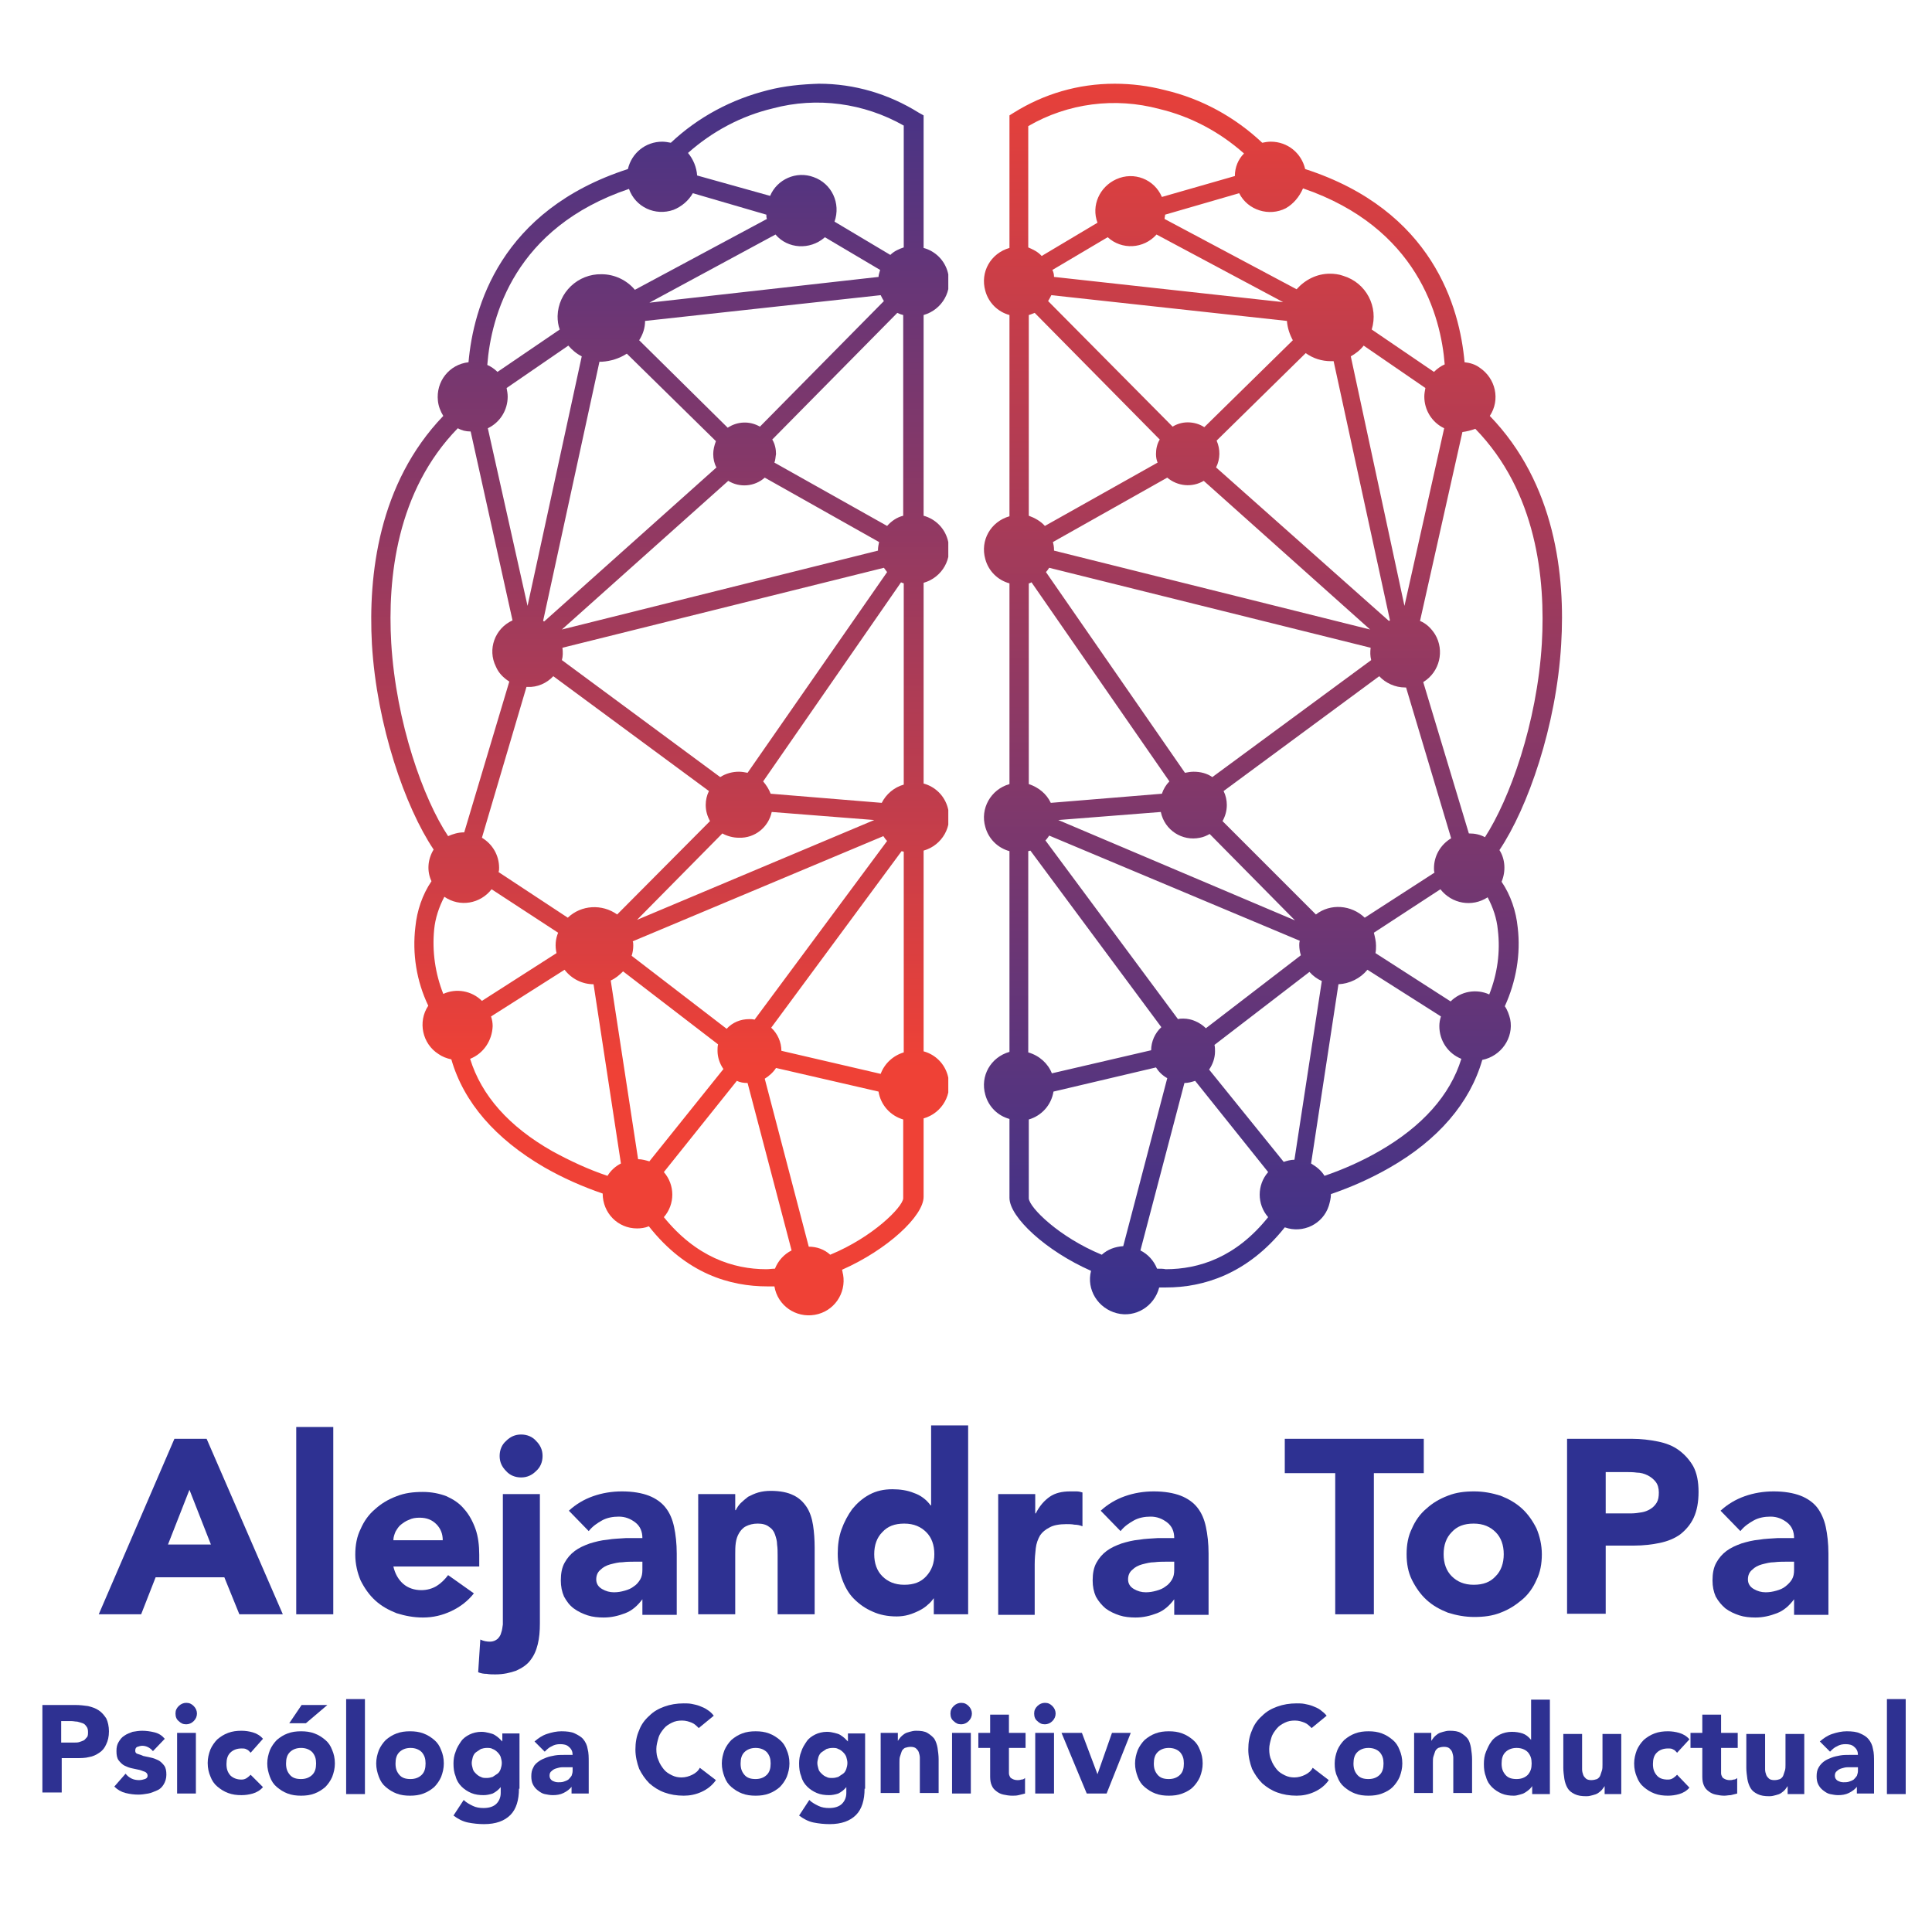 <?xml version="1.0" encoding="utf-8"?>
<!-- Generator: Adobe Illustrator 23.1.1, SVG Export Plug-In . SVG Version: 6.00 Build 0)  -->
<svg version="1.1" id="Layer_1" xmlns="http://www.w3.org/2000/svg" xmlns:xlink="http://www.w3.org/1999/xlink" x="0px" y="0px"
	 viewBox="0 0 360 360" style="enable-background:new 0 0 360 360;" xml:space="preserve">
<style type="text/css">
	.st0{enable-background:new    ;}
	.st1{fill:#2E3192;}
	.st2{clip-path:url(#SVGID_2_);}
	.st3{fill:url(#SVGID_3_);}
	.st4{clip-path:url(#SVGID_5_);}
	.st5{fill:url(#SVGID_6_);}
</style>
<title>alejandra-logo-horizontal</title>
<g class="st0">
	<path class="st1" d="M32.5,268.1h6l14.2,32.7h-8.1l-2.8-6.9H29l-2.7,6.9h-7.9L32.5,268.1z M35.3,277.6l-4,10.2h8L35.3,277.6z"/>
	<path class="st1" d="M55.2,265.9h6.9v34.9h-6.9V265.9z"/>
	<path class="st1" d="M88.3,296.9c-1.1,1.4-2.5,2.5-4.2,3.3c-1.7,0.8-3.4,1.2-5.3,1.2c-1.7,0-3.3-0.3-4.9-0.8
		c-1.5-0.6-2.8-1.3-4-2.4c-1.1-1-2-2.3-2.7-3.7c-0.6-1.4-1-3.1-1-4.8c0-1.8,0.3-3.4,1-4.8c0.6-1.4,1.5-2.7,2.7-3.7
		c1.1-1,2.4-1.8,4-2.4c1.5-0.6,3.1-0.8,4.9-0.8c1.6,0,3.1,0.3,4.4,0.8c1.3,0.6,2.4,1.3,3.3,2.4c0.9,1,1.6,2.3,2.1,3.7
		c0.5,1.4,0.7,3.1,0.7,4.8v2.2H73.3c0.3,1.3,0.9,2.4,1.8,3.2s2.1,1.2,3.4,1.2c1.1,0,2.1-0.3,2.9-0.8c0.8-0.5,1.5-1.2,2.1-2
		L88.3,296.9z M82.5,287c0-1.2-0.4-2.2-1.2-3c-0.8-0.8-1.8-1.2-3.1-1.2c-0.8,0-1.4,0.1-2,0.4c-0.6,0.2-1.1,0.6-1.5,0.9
		s-0.7,0.8-1,1.3c-0.2,0.5-0.4,1-0.4,1.6H82.5z"/>
	<path class="st1" d="M100.6,302.5c0,1.4-0.1,2.7-0.4,3.9s-0.7,2.1-1.4,3c-0.6,0.8-1.5,1.4-2.6,1.9c-1.1,0.4-2.4,0.7-3.9,0.7
		c-0.5,0-1.1,0-1.6-0.1c-0.6,0-1.1-0.1-1.6-0.3l0.4-6.1c0.6,0.3,1.2,0.4,1.8,0.4c0.6,0,1-0.2,1.4-0.5c0.3-0.3,0.6-0.7,0.7-1.2
		c0.2-0.5,0.2-1,0.3-1.5c0-0.5,0-1,0-1.4v-22.9h6.9V302.5z M93.1,271.3c0-1.1,0.4-2.1,1.2-2.8c0.8-0.8,1.7-1.2,2.8-1.2
		c1.1,0,2.1,0.4,2.8,1.2c0.8,0.8,1.2,1.7,1.2,2.8c0,1.1-0.4,2.1-1.2,2.8c-0.8,0.8-1.7,1.2-2.8,1.2c-1.1,0-2.1-0.4-2.8-1.2
		C93.5,273.3,93.1,272.4,93.1,271.3z"/>
	<path class="st1" d="M119.7,298L119.7,298c-0.9,1.2-1.9,2.1-3.2,2.6c-1.3,0.5-2.6,0.8-4,0.8c-1,0-2.1-0.1-3-0.4s-1.8-0.7-2.6-1.3
		s-1.3-1.3-1.8-2.2c-0.4-0.9-0.6-1.9-0.6-3c0-1.3,0.2-2.4,0.7-3.3c0.5-0.9,1.1-1.6,1.9-2.2c0.8-0.6,1.7-1,2.8-1.4
		c1-0.3,2.1-0.6,3.3-0.7c1.1-0.2,2.2-0.2,3.4-0.3c1.1,0,2.2,0,3.1,0c0-1.2-0.4-2.2-1.3-2.9c-0.9-0.7-1.9-1.1-3.1-1.1
		c-1.1,0-2.2,0.2-3.1,0.7c-0.9,0.5-1.8,1.1-2.5,2l-3.7-3.8c1.3-1.2,2.8-2.1,4.5-2.7c1.7-0.6,3.5-0.9,5.4-0.9c2,0,3.7,0.3,5,0.8
		c1.3,0.5,2.4,1.3,3.1,2.2c0.8,1,1.3,2.2,1.6,3.6c0.3,1.4,0.5,3.1,0.5,5v11.4h-6.4V298z M118,291c-0.5,0-1.2,0-2,0.1
		c-0.8,0-1.5,0.2-2.3,0.4c-0.7,0.2-1.3,0.5-1.8,1c-0.5,0.4-0.8,1-0.8,1.8c0,0.8,0.4,1.4,1.1,1.8c0.7,0.4,1.4,0.6,2.2,0.6
		c0.7,0,1.3-0.1,2-0.3s1.2-0.4,1.7-0.8c0.5-0.3,0.9-0.8,1.2-1.3c0.3-0.5,0.4-1.1,0.4-1.8V291H118z"/>
	<path class="st1" d="M130.4,278.4h6.6v3h0.1c0.2-0.4,0.5-0.9,0.9-1.3c0.4-0.4,0.9-0.8,1.4-1.2c0.6-0.3,1.2-0.6,1.9-0.8
		c0.7-0.2,1.5-0.3,2.3-0.3c1.8,0,3.2,0.3,4.2,0.8c1.1,0.5,1.9,1.3,2.5,2.2s1,2.1,1.2,3.4c0.2,1.3,0.3,2.7,0.3,4.2v12.4h-6.9v-11
		c0-0.6,0-1.3-0.1-2c0-0.7-0.2-1.3-0.4-1.9c-0.2-0.6-0.6-1.1-1.1-1.4c-0.5-0.4-1.2-0.6-2.1-0.6c-0.9,0-1.6,0.2-2.2,0.5
		c-0.6,0.3-1,0.8-1.3,1.3c-0.3,0.5-0.5,1.1-0.6,1.8c-0.1,0.7-0.1,1.4-0.1,2.1v11.2h-6.9V278.4z"/>
	<path class="st1" d="M180.4,300.8h-6.4v-3H174c-0.3,0.4-0.6,0.8-1.1,1.2c-0.4,0.4-1,0.8-1.6,1.1c-0.6,0.3-1.3,0.6-2,0.8
		c-0.7,0.2-1.5,0.3-2.2,0.3c-1.7,0-3.2-0.3-4.5-0.9c-1.4-0.6-2.5-1.4-3.5-2.4c-1-1-1.7-2.3-2.2-3.7c-0.5-1.4-0.8-3-0.8-4.7
		c0-1.6,0.2-3.1,0.7-4.5c0.5-1.4,1.2-2.7,2-3.8c0.9-1.1,1.9-2,3.2-2.7c1.3-0.7,2.7-1,4.3-1c1.4,0,2.8,0.2,4,0.7
		c1.2,0.4,2.3,1.2,3.1,2.3h0.1v-14.9h6.9V300.8z M174.1,289.6c0-1.7-0.5-3.1-1.5-4.1c-1-1-2.3-1.6-4.1-1.6c-1.8,0-3.1,0.5-4.1,1.6
		c-1,1-1.5,2.4-1.5,4.1c0,1.7,0.5,3.1,1.5,4.1c1,1,2.3,1.6,4.1,1.6c1.8,0,3.1-0.5,4.1-1.6C173.6,292.6,174.1,291.3,174.1,289.6z"/>
	<path class="st1" d="M186,278.4h6.9v3.6h0.1c0.7-1.4,1.6-2.4,2.6-3.1c1-0.7,2.3-1,3.8-1c0.4,0,0.8,0,1.2,0c0.4,0,0.8,0.1,1.1,0.2
		v6.3c-0.5-0.2-1-0.3-1.5-0.3c-0.5-0.1-1-0.1-1.5-0.1c-1.3,0-2.4,0.2-3.1,0.6c-0.8,0.4-1.4,0.9-1.8,1.5c-0.4,0.7-0.7,1.5-0.8,2.4
		c-0.1,0.9-0.2,1.9-0.2,3v9.4H186V278.4z"/>
	<path class="st1" d="M218.8,298L218.8,298c-0.9,1.2-1.9,2.1-3.2,2.6c-1.3,0.5-2.6,0.8-4,0.8c-1,0-2.1-0.1-3-0.4s-1.8-0.7-2.6-1.3
		c-0.7-0.6-1.3-1.3-1.8-2.2c-0.4-0.9-0.6-1.9-0.6-3c0-1.3,0.2-2.4,0.7-3.3c0.5-0.9,1.1-1.6,1.9-2.2s1.7-1,2.8-1.4
		c1-0.3,2.1-0.6,3.3-0.7c1.1-0.2,2.2-0.2,3.4-0.3c1.1,0,2.2,0,3.1,0c0-1.2-0.4-2.2-1.3-2.9c-0.9-0.7-1.9-1.1-3.1-1.1
		c-1.1,0-2.2,0.2-3.1,0.7s-1.8,1.1-2.5,2l-3.7-3.8c1.3-1.2,2.8-2.1,4.5-2.7c1.7-0.6,3.5-0.9,5.4-0.9c2,0,3.7,0.3,5,0.8
		c1.3,0.5,2.4,1.3,3.1,2.2c0.8,1,1.3,2.2,1.6,3.6c0.3,1.4,0.5,3.1,0.5,5v11.4h-6.4V298z M217.1,291c-0.5,0-1.2,0-2,0.1
		c-0.8,0-1.5,0.2-2.3,0.4c-0.7,0.2-1.3,0.5-1.8,1c-0.5,0.4-0.8,1-0.8,1.8c0,0.8,0.4,1.4,1.1,1.8c0.7,0.4,1.4,0.6,2.2,0.6
		c0.7,0,1.3-0.1,2-0.3s1.2-0.4,1.7-0.8c0.5-0.3,0.9-0.8,1.2-1.3c0.3-0.5,0.4-1.1,0.4-1.8V291H217.1z"/>
</g>
<g class="st0">
	<path class="st1" d="M248.7,274.5h-9.3v-6.4h25.9v6.4h-9.3v26.3h-7.2V274.5z"/>
</g>
<g class="st0">
	<path class="st1" d="M262.1,289.6c0-1.8,0.3-3.4,1-4.8c0.6-1.4,1.5-2.7,2.7-3.7c1.1-1,2.4-1.8,4-2.4c1.5-0.6,3.1-0.8,4.9-0.8
		c1.7,0,3.3,0.3,4.9,0.8c1.5,0.6,2.8,1.3,4,2.4c1.1,1,2,2.3,2.7,3.7c0.6,1.4,1,3.1,1,4.8c0,1.8-0.3,3.4-1,4.8
		c-0.6,1.4-1.5,2.7-2.7,3.7s-2.4,1.8-4,2.4c-1.5,0.6-3.1,0.8-4.9,0.8c-1.7,0-3.3-0.3-4.9-0.8c-1.5-0.6-2.8-1.3-4-2.4
		c-1.1-1-2-2.3-2.7-3.7C262.4,293,262.1,291.4,262.1,289.6z M269,289.6c0,1.7,0.5,3.1,1.5,4.1c1,1,2.3,1.6,4.1,1.6
		c1.8,0,3.1-0.5,4.1-1.6c1-1,1.5-2.4,1.5-4.1c0-1.7-0.5-3.1-1.5-4.1c-1-1-2.3-1.6-4.1-1.6c-1.8,0-3.1,0.5-4.1,1.6
		C269.5,286.5,269,287.9,269,289.6z"/>
	<path class="st1" d="M292,268.1h12.1c1.7,0,3.3,0.2,4.8,0.5c1.5,0.3,2.8,0.8,3.9,1.6c1.1,0.8,2,1.8,2.7,3c0.7,1.3,1,2.9,1,4.8
		c0,1.9-0.3,3.5-0.9,4.8c-0.6,1.3-1.5,2.3-2.5,3.1c-1.1,0.8-2.4,1.3-3.8,1.6s-3.1,0.5-4.8,0.5h-5.3v12.7H292V268.1z M299.2,282h4.8
		c0.6,0,1.3-0.1,1.9-0.2c0.6-0.1,1.1-0.3,1.6-0.6c0.5-0.3,0.9-0.7,1.2-1.2c0.3-0.5,0.4-1.1,0.4-1.9c0-0.8-0.2-1.5-0.6-2
		c-0.4-0.5-0.9-0.9-1.5-1.2c-0.6-0.3-1.3-0.5-2-0.5c-0.7-0.1-1.4-0.1-2.1-0.1h-3.7V282z"/>
	<path class="st1" d="M334.3,298L334.3,298c-0.9,1.2-1.9,2.1-3.2,2.6c-1.3,0.5-2.6,0.8-4,0.8c-1,0-2.1-0.1-3-0.4s-1.8-0.7-2.6-1.3
		c-0.7-0.6-1.3-1.3-1.8-2.2c-0.4-0.9-0.6-1.9-0.6-3c0-1.3,0.2-2.4,0.7-3.3c0.5-0.9,1.1-1.6,1.9-2.2c0.8-0.6,1.7-1,2.8-1.4
		c1-0.3,2.1-0.6,3.3-0.7c1.1-0.2,2.2-0.2,3.4-0.3c1.1,0,2.2,0,3.1,0c0-1.2-0.4-2.2-1.3-2.9c-0.9-0.7-1.9-1.1-3.1-1.1
		c-1.1,0-2.2,0.2-3.1,0.7c-0.9,0.5-1.8,1.1-2.5,2l-3.7-3.8c1.3-1.2,2.8-2.1,4.5-2.7c1.7-0.6,3.5-0.9,5.4-0.9c2,0,3.7,0.3,5,0.8
		c1.3,0.5,2.4,1.3,3.1,2.2s1.3,2.2,1.6,3.6s0.5,3.1,0.5,5v11.4h-6.4V298z M332.6,291c-0.5,0-1.2,0-2,0.1c-0.8,0-1.5,0.2-2.3,0.4
		c-0.7,0.2-1.3,0.5-1.8,1c-0.5,0.4-0.8,1-0.8,1.8c0,0.8,0.4,1.4,1.1,1.8c0.7,0.4,1.4,0.6,2.2,0.6c0.7,0,1.3-0.1,2-0.3
		s1.2-0.4,1.7-0.8s0.9-0.8,1.2-1.3c0.3-0.5,0.4-1.1,0.4-1.8V291H332.6z"/>
</g>
<g class="st0">
	<path class="st1" d="M7.9,317.7H14c0.9,0,1.7,0.1,2.4,0.2c0.8,0.2,1.4,0.4,2,0.8c0.6,0.4,1,0.9,1.4,1.5c0.3,0.6,0.5,1.5,0.5,2.4
		c0,1-0.2,1.8-0.5,2.4c-0.3,0.7-0.7,1.2-1.3,1.6s-1.2,0.7-1.9,0.8c-0.7,0.2-1.6,0.2-2.4,0.2h-2.7v6.4H7.9V317.7z M11.5,324.7h2.4
		c0.3,0,0.6,0,0.9-0.1c0.3-0.1,0.6-0.2,0.8-0.3c0.2-0.1,0.4-0.4,0.6-0.6s0.2-0.6,0.2-1c0-0.4-0.1-0.8-0.3-1
		c-0.2-0.3-0.4-0.5-0.7-0.6c-0.3-0.1-0.6-0.2-1-0.3c-0.4,0-0.7-0.1-1.1-0.1h-1.9V324.7z"/>
	<path class="st1" d="M28.5,326.3c-0.5-0.6-1.2-1-2-1c-0.3,0-0.6,0.1-0.9,0.2c-0.3,0.1-0.4,0.4-0.4,0.7c0,0.3,0.1,0.5,0.4,0.6
		c0.3,0.1,0.7,0.2,1.1,0.4c0.4,0.1,0.9,0.2,1.4,0.3c0.5,0.1,1,0.3,1.4,0.5s0.8,0.6,1.1,1c0.3,0.4,0.4,1,0.4,1.7
		c0,0.7-0.2,1.3-0.5,1.8c-0.3,0.5-0.7,0.9-1.2,1.1s-1.1,0.5-1.7,0.6c-0.6,0.1-1.2,0.2-1.8,0.2c-0.8,0-1.6-0.1-2.4-0.3
		c-0.8-0.2-1.5-0.6-2.1-1.2l2.1-2.4c0.3,0.4,0.7,0.7,1.1,0.9c0.4,0.2,0.9,0.3,1.4,0.3c0.4,0,0.8-0.1,1.1-0.2
		c0.3-0.1,0.5-0.3,0.5-0.6c0-0.3-0.1-0.5-0.4-0.7c-0.3-0.1-0.7-0.3-1.1-0.4c-0.4-0.1-0.9-0.2-1.4-0.3c-0.5-0.1-1-0.3-1.4-0.5
		c-0.4-0.2-0.8-0.6-1.1-1c-0.3-0.4-0.4-1-0.4-1.7c0-0.7,0.1-1.2,0.4-1.7s0.6-0.9,1.1-1.2c0.4-0.3,1-0.5,1.5-0.7
		c0.6-0.1,1.2-0.2,1.8-0.2c0.7,0,1.5,0.1,2.3,0.3c0.8,0.2,1.4,0.6,1.9,1.2L28.5,326.3z"/>
	<path class="st1" d="M32.7,319.3c0-0.6,0.2-1,0.6-1.4c0.4-0.4,0.9-0.6,1.4-0.6c0.6,0,1,0.2,1.4,0.6c0.4,0.4,0.6,0.9,0.6,1.4
		s-0.2,1-0.6,1.4c-0.4,0.4-0.9,0.6-1.4,0.6c-0.6,0-1-0.2-1.4-0.6C32.9,320.4,32.7,319.9,32.7,319.3z M33,322.9h3.5v11.3H33V322.9z"
		/>
	<path class="st1" d="M46.7,326.6c-0.2-0.2-0.4-0.5-0.7-0.6c-0.3-0.2-0.6-0.2-1-0.2c-0.9,0-1.6,0.3-2.1,0.8
		c-0.5,0.5-0.7,1.2-0.7,2.1s0.2,1.5,0.7,2.1c0.5,0.5,1.2,0.8,2.1,0.8c0.4,0,0.7-0.1,1-0.3s0.5-0.4,0.7-0.6L49,333
		c-0.5,0.6-1.2,1-1.9,1.2c-0.7,0.2-1.4,0.3-2.1,0.3c-0.9,0-1.7-0.1-2.5-0.4c-0.8-0.3-1.4-0.7-2-1.2s-1-1.1-1.3-1.9
		c-0.3-0.7-0.5-1.5-0.5-2.5c0-0.9,0.2-1.7,0.5-2.5c0.3-0.7,0.8-1.4,1.3-1.9c0.6-0.5,1.2-0.9,2-1.2s1.6-0.4,2.5-0.4
		c0.7,0,1.4,0.1,2.1,0.3c0.7,0.2,1.4,0.6,1.9,1.2L46.7,326.6z"/>
	<path class="st1" d="M49.8,328.6c0-0.9,0.2-1.7,0.5-2.5c0.3-0.7,0.8-1.4,1.3-1.9c0.6-0.5,1.2-0.9,2-1.2s1.6-0.4,2.5-0.4
		s1.7,0.1,2.5,0.4c0.8,0.3,1.4,0.7,2,1.2c0.6,0.5,1,1.1,1.3,1.9c0.3,0.7,0.5,1.5,0.5,2.5c0,0.9-0.2,1.7-0.5,2.5
		c-0.3,0.7-0.8,1.4-1.3,1.9c-0.6,0.5-1.2,0.9-2,1.2c-0.8,0.3-1.6,0.4-2.5,0.4s-1.7-0.1-2.5-0.4c-0.8-0.3-1.4-0.7-2-1.2
		c-0.6-0.5-1-1.1-1.3-1.9C50,330.3,49.8,329.5,49.8,328.6z M53.3,328.6c0,0.9,0.2,1.5,0.7,2.1s1.2,0.8,2.1,0.8
		c0.9,0,1.6-0.3,2.1-0.8c0.5-0.5,0.7-1.2,0.7-2.1s-0.2-1.5-0.7-2.1c-0.5-0.5-1.2-0.8-2.1-0.8c-0.9,0-1.6,0.3-2.1,0.8
		S53.3,327.7,53.3,328.6z M56.2,317.7h4.8l-4,3.4h-3.1L56.2,317.7z"/>
	<path class="st1" d="M64.5,316.6H68v17.7h-3.5V316.6z"/>
	<path class="st1" d="M70.1,328.6c0-0.9,0.2-1.7,0.5-2.5c0.3-0.7,0.8-1.4,1.3-1.9c0.6-0.5,1.2-0.9,2-1.2s1.6-0.4,2.5-0.4
		s1.7,0.1,2.5,0.4c0.8,0.3,1.4,0.7,2,1.2c0.6,0.5,1,1.1,1.3,1.9c0.3,0.7,0.5,1.5,0.5,2.5c0,0.9-0.2,1.7-0.5,2.5
		c-0.3,0.7-0.8,1.4-1.3,1.9c-0.6,0.5-1.2,0.9-2,1.2c-0.8,0.3-1.6,0.4-2.5,0.4s-1.7-0.1-2.5-0.4c-0.8-0.3-1.4-0.7-2-1.2
		c-0.6-0.5-1-1.1-1.3-1.9C70.3,330.3,70.1,329.5,70.1,328.6z M73.7,328.6c0,0.9,0.2,1.5,0.7,2.1s1.2,0.8,2.1,0.8
		c0.9,0,1.6-0.3,2.1-0.8c0.5-0.5,0.7-1.2,0.7-2.1s-0.2-1.5-0.7-2.1c-0.5-0.5-1.2-0.8-2.1-0.8c-0.9,0-1.6,0.3-2.1,0.8
		S73.7,327.7,73.7,328.6z"/>
	<path class="st1" d="M96.7,333.3c0,2.1-0.5,3.8-1.6,4.9c-1.1,1.1-2.7,1.7-4.9,1.7c-1,0-2-0.1-3-0.3c-1-0.2-1.9-0.7-2.7-1.3l1.9-2.9
		c0.5,0.5,1.1,0.8,1.7,1.1c0.6,0.3,1.3,0.4,2,0.4c1.1,0,1.9-0.3,2.4-0.8c0.5-0.5,0.8-1.2,0.8-2v-1.1h0c-0.4,0.5-0.9,0.9-1.5,1.2
		c-0.6,0.2-1.2,0.3-1.7,0.3c-0.8,0-1.6-0.1-2.3-0.4s-1.3-0.7-1.8-1.2s-0.9-1.1-1.1-1.9c-0.3-0.7-0.4-1.5-0.4-2.4
		c0-0.7,0.1-1.5,0.4-2.2c0.2-0.7,0.6-1.3,1-1.9s1-1,1.6-1.3c0.6-0.3,1.4-0.5,2.2-0.5c0.5,0,1,0.1,1.4,0.2c0.4,0.1,0.8,0.2,1.1,0.4
		c0.3,0.2,0.6,0.4,0.8,0.6c0.2,0.2,0.4,0.4,0.6,0.6h0v-1.5h3.2V333.3z M87.9,328.5c0,0.4,0.1,0.7,0.2,1.1s0.3,0.6,0.6,0.9
		s0.6,0.5,0.9,0.6c0.3,0.2,0.7,0.2,1.1,0.2c0.4,0,0.8-0.1,1.1-0.2c0.3-0.2,0.6-0.4,0.9-0.6s0.5-0.6,0.6-0.9c0.1-0.3,0.2-0.7,0.2-1.1
		s-0.1-0.7-0.2-1.1c-0.1-0.3-0.3-0.6-0.6-0.9s-0.6-0.5-0.9-0.6c-0.3-0.2-0.7-0.2-1.1-0.2c-0.4,0-0.8,0.1-1.1,0.2
		c-0.3,0.2-0.6,0.4-0.9,0.6s-0.5,0.6-0.6,0.9C88,327.8,87.9,328.2,87.9,328.5z"/>
	<path class="st1" d="M106.6,332.8L106.6,332.8c-0.4,0.6-1,1-1.6,1.3c-0.6,0.3-1.3,0.4-2,0.4c-0.5,0-1-0.1-1.5-0.2
		c-0.5-0.1-0.9-0.4-1.3-0.7c-0.4-0.3-0.7-0.7-0.9-1.1c-0.2-0.4-0.3-0.9-0.3-1.5c0-0.7,0.1-1.2,0.4-1.7c0.2-0.5,0.6-0.8,1-1.1
		s0.9-0.5,1.4-0.7c0.5-0.2,1.1-0.3,1.6-0.4c0.6-0.1,1.1-0.1,1.7-0.1c0.6,0,1.1,0,1.6,0c0-0.6-0.2-1.1-0.7-1.5
		c-0.4-0.4-1-0.5-1.6-0.5c-0.6,0-1.1,0.1-1.6,0.4c-0.5,0.2-0.9,0.6-1.3,1l-1.9-1.9c0.7-0.6,1.4-1.1,2.3-1.4c0.9-0.3,1.8-0.5,2.7-0.5
		c1,0,1.9,0.1,2.5,0.4s1.2,0.6,1.6,1.1s0.7,1.1,0.8,1.8c0.2,0.7,0.2,1.6,0.2,2.5v5.8h-3.2V332.8z M105.8,329.3c-0.3,0-0.6,0-1,0
		s-0.8,0.1-1.1,0.2c-0.4,0.1-0.7,0.3-0.9,0.5c-0.3,0.2-0.4,0.5-0.4,0.9c0,0.4,0.2,0.7,0.5,0.9c0.4,0.2,0.7,0.3,1.1,0.3
		c0.3,0,0.7,0,1-0.1c0.3-0.1,0.6-0.2,0.9-0.4c0.2-0.2,0.4-0.4,0.6-0.7c0.1-0.3,0.2-0.6,0.2-0.9v-0.7H105.8z"/>
	<path class="st1" d="M130.2,322c-0.4-0.4-0.8-0.8-1.3-1s-1.1-0.4-1.8-0.4s-1.3,0.1-1.9,0.4c-0.6,0.3-1.1,0.6-1.5,1.1
		c-0.4,0.5-0.8,1-1,1.7c-0.2,0.7-0.4,1.4-0.4,2.1c0,0.8,0.1,1.5,0.4,2.1c0.2,0.6,0.6,1.2,1,1.7c0.4,0.5,0.9,0.8,1.5,1.1
		c0.6,0.3,1.2,0.4,1.8,0.4c0.7,0,1.4-0.2,2-0.5c0.6-0.3,1.1-0.7,1.4-1.3l3,2.3c-0.7,1-1.6,1.7-2.7,2.2s-2.2,0.7-3.3,0.7
		c-1.3,0-2.5-0.2-3.6-0.6c-1.1-0.4-2-1-2.8-1.7c-0.8-0.8-1.4-1.7-1.9-2.7c-0.4-1.1-0.7-2.3-0.7-3.6s0.2-2.5,0.7-3.6
		c0.4-1.1,1.1-2,1.9-2.7c0.8-0.8,1.7-1.3,2.8-1.7c1.1-0.4,2.3-0.6,3.6-0.6c0.5,0,1,0,1.5,0.1c0.5,0.1,1,0.2,1.5,0.4s1,0.4,1.4,0.7
		c0.5,0.3,0.9,0.7,1.2,1.1L130.2,322z"/>
	<path class="st1" d="M134.5,328.6c0-0.9,0.2-1.7,0.5-2.5c0.3-0.7,0.8-1.4,1.3-1.9c0.6-0.5,1.2-0.9,2-1.2s1.6-0.4,2.5-0.4
		s1.7,0.1,2.5,0.4c0.8,0.3,1.4,0.7,2,1.2c0.6,0.5,1,1.1,1.3,1.9c0.3,0.7,0.5,1.5,0.5,2.5c0,0.9-0.2,1.7-0.5,2.5
		c-0.3,0.7-0.8,1.4-1.3,1.9c-0.6,0.5-1.2,0.9-2,1.2c-0.8,0.3-1.6,0.4-2.5,0.4s-1.7-0.1-2.5-0.4c-0.8-0.3-1.4-0.7-2-1.2
		c-0.6-0.5-1-1.1-1.3-1.9C134.7,330.3,134.5,329.5,134.5,328.6z M138,328.6c0,0.9,0.2,1.5,0.7,2.1s1.2,0.8,2.1,0.8
		c0.9,0,1.6-0.3,2.1-0.8c0.5-0.5,0.7-1.2,0.7-2.1s-0.2-1.5-0.7-2.1c-0.5-0.5-1.2-0.8-2.1-0.8c-0.9,0-1.6,0.3-2.1,0.8
		S138,327.7,138,328.6z"/>
	<path class="st1" d="M161.1,333.3c0,2.1-0.5,3.8-1.6,4.9c-1.1,1.1-2.7,1.7-4.9,1.7c-1,0-2-0.1-3-0.3c-1-0.2-1.9-0.7-2.7-1.3
		l1.9-2.9c0.5,0.5,1.1,0.8,1.7,1.1c0.6,0.3,1.3,0.4,2,0.4c1.1,0,1.9-0.3,2.4-0.8c0.5-0.5,0.8-1.2,0.8-2v-1.1h0
		c-0.4,0.5-0.9,0.9-1.5,1.2c-0.6,0.2-1.2,0.3-1.7,0.3c-0.8,0-1.6-0.1-2.3-0.4s-1.3-0.7-1.8-1.2s-0.9-1.1-1.1-1.9
		c-0.3-0.7-0.4-1.5-0.4-2.4c0-0.7,0.1-1.5,0.4-2.2c0.2-0.7,0.6-1.3,1-1.9s1-1,1.6-1.3c0.6-0.3,1.4-0.5,2.2-0.5c0.5,0,1,0.1,1.4,0.2
		c0.4,0.1,0.8,0.2,1.1,0.4c0.3,0.2,0.6,0.4,0.8,0.6c0.2,0.2,0.4,0.4,0.6,0.6h0v-1.5h3.2V333.3z M152.3,328.5c0,0.4,0.1,0.7,0.2,1.1
		s0.3,0.6,0.6,0.9s0.6,0.5,0.9,0.6c0.3,0.2,0.7,0.2,1.1,0.2c0.4,0,0.8-0.1,1.1-0.2c0.3-0.2,0.6-0.4,0.9-0.6s0.5-0.6,0.6-0.9
		c0.1-0.3,0.2-0.7,0.2-1.1s-0.1-0.7-0.2-1.1c-0.1-0.3-0.3-0.6-0.6-0.9s-0.6-0.5-0.9-0.6c-0.3-0.2-0.7-0.2-1.1-0.2
		c-0.4,0-0.8,0.1-1.1,0.2c-0.3,0.2-0.6,0.4-0.9,0.6s-0.5,0.6-0.6,0.9C152.4,327.8,152.3,328.2,152.3,328.5z"/>
	<path class="st1" d="M163.9,322.9h3.4v1.5h0c0.1-0.2,0.3-0.4,0.5-0.7c0.2-0.2,0.4-0.4,0.7-0.6c0.3-0.2,0.6-0.3,1-0.4
		c0.4-0.1,0.7-0.2,1.2-0.2c0.9,0,1.6,0.1,2.1,0.4s1,0.7,1.3,1.1c0.3,0.5,0.5,1.1,0.6,1.7c0.1,0.7,0.2,1.4,0.2,2.1v6.3h-3.5v-5.6
		c0-0.3,0-0.7,0-1c0-0.3-0.1-0.7-0.2-1c-0.1-0.3-0.3-0.5-0.5-0.7c-0.2-0.2-0.6-0.3-1-0.3s-0.8,0.1-1.1,0.2c-0.3,0.2-0.5,0.4-0.6,0.7
		c-0.1,0.3-0.2,0.6-0.3,0.9s-0.1,0.7-0.1,1.1v5.7h-3.5V322.9z"/>
	<path class="st1" d="M177.1,319.3c0-0.6,0.2-1,0.6-1.4c0.4-0.4,0.9-0.6,1.4-0.6c0.6,0,1,0.2,1.4,0.6c0.4,0.4,0.6,0.9,0.6,1.4
		s-0.2,1-0.6,1.4c-0.4,0.4-0.9,0.6-1.4,0.6c-0.6,0-1-0.2-1.4-0.6C177.3,320.4,177.1,319.9,177.1,319.3z M177.4,322.9h3.5v11.3h-3.5
		V322.9z"/>
	<path class="st1" d="M191.1,325.7H188v3.8c0,0.3,0,0.6,0,0.9s0.1,0.5,0.2,0.7c0.1,0.2,0.3,0.3,0.5,0.4s0.5,0.2,0.9,0.2
		c0.2,0,0.4,0,0.7-0.1c0.3,0,0.5-0.1,0.7-0.3v2.9c-0.4,0.1-0.8,0.2-1.2,0.3s-0.8,0.1-1.2,0.1c-0.6,0-1.1-0.1-1.6-0.2
		c-0.5-0.1-0.9-0.3-1.3-0.6s-0.7-0.6-0.9-1.1c-0.2-0.4-0.3-1-0.3-1.6v-5.4h-2.2v-2.8h2.2v-3.4h3.5v3.4h3.1V325.7z"/>
	<path class="st1" d="M192.7,319.3c0-0.6,0.2-1,0.6-1.4c0.4-0.4,0.9-0.6,1.4-0.6c0.6,0,1,0.2,1.4,0.6c0.4,0.4,0.6,0.9,0.6,1.4
		s-0.2,1-0.6,1.4c-0.4,0.4-0.9,0.6-1.4,0.6c-0.6,0-1-0.2-1.4-0.6C192.9,320.4,192.7,319.9,192.7,319.3z M192.9,322.9h3.5v11.3h-3.5
		V322.9z"/>
	<path class="st1" d="M197.8,322.9h3.8l2.9,7.7h0l2.7-7.7h3.5l-4.5,11.3h-3.7L197.8,322.9z"/>
	<path class="st1" d="M211.5,328.6c0-0.9,0.2-1.7,0.5-2.5c0.3-0.7,0.8-1.4,1.3-1.9c0.6-0.5,1.2-0.9,2-1.2s1.6-0.4,2.5-0.4
		c0.9,0,1.7,0.1,2.5,0.4s1.4,0.7,2,1.2c0.6,0.5,1,1.1,1.3,1.9c0.3,0.7,0.5,1.5,0.5,2.5c0,0.9-0.2,1.7-0.5,2.5
		c-0.3,0.7-0.8,1.4-1.3,1.9s-1.2,0.9-2,1.2c-0.8,0.3-1.6,0.4-2.5,0.4c-0.9,0-1.7-0.1-2.5-0.4c-0.8-0.3-1.4-0.7-2-1.2
		c-0.6-0.5-1-1.1-1.3-1.9C211.7,330.3,211.5,329.5,211.5,328.6z M215,328.6c0,0.9,0.2,1.5,0.7,2.1s1.2,0.8,2.1,0.8
		c0.9,0,1.6-0.3,2.1-0.8c0.5-0.5,0.7-1.2,0.7-2.1s-0.2-1.5-0.7-2.1c-0.5-0.5-1.2-0.8-2.1-0.8c-0.9,0-1.6,0.3-2.1,0.8
		S215,327.7,215,328.6z"/>
	<path class="st1" d="M244.4,322c-0.4-0.4-0.8-0.8-1.3-1s-1.1-0.4-1.8-0.4c-0.7,0-1.3,0.1-1.9,0.4c-0.6,0.3-1.1,0.6-1.5,1.1
		c-0.4,0.5-0.8,1-1,1.7c-0.2,0.7-0.4,1.4-0.4,2.1c0,0.8,0.1,1.5,0.4,2.1c0.2,0.6,0.6,1.2,1,1.7c0.4,0.5,0.9,0.8,1.5,1.1
		c0.6,0.3,1.2,0.4,1.8,0.4c0.7,0,1.4-0.2,2-0.5s1.1-0.7,1.4-1.3l3,2.3c-0.7,1-1.6,1.7-2.7,2.2s-2.2,0.7-3.3,0.7
		c-1.3,0-2.5-0.2-3.6-0.6c-1.1-0.4-2-1-2.8-1.7c-0.8-0.8-1.4-1.7-1.9-2.7c-0.4-1.1-0.7-2.3-0.7-3.6s0.2-2.5,0.7-3.6
		c0.4-1.1,1.1-2,1.9-2.7c0.8-0.8,1.7-1.3,2.8-1.7c1.1-0.4,2.3-0.6,3.6-0.6c0.5,0,1,0,1.5,0.1c0.5,0.1,1,0.2,1.5,0.4s1,0.4,1.4,0.7
		s0.9,0.7,1.2,1.1L244.4,322z"/>
	<path class="st1" d="M248.7,328.6c0-0.9,0.2-1.7,0.5-2.5c0.3-0.7,0.8-1.4,1.3-1.9c0.6-0.5,1.2-0.9,2-1.2s1.6-0.4,2.5-0.4
		c0.9,0,1.7,0.1,2.5,0.4s1.4,0.7,2,1.2c0.6,0.5,1,1.1,1.3,1.9c0.3,0.7,0.5,1.5,0.5,2.5c0,0.9-0.2,1.7-0.5,2.5
		c-0.3,0.7-0.8,1.4-1.3,1.9s-1.2,0.9-2,1.2c-0.8,0.3-1.6,0.4-2.5,0.4c-0.9,0-1.7-0.1-2.5-0.4c-0.8-0.3-1.4-0.7-2-1.2
		c-0.6-0.5-1-1.1-1.3-1.9C248.8,330.3,248.7,329.5,248.7,328.6z M252.2,328.6c0,0.9,0.2,1.5,0.7,2.1s1.2,0.8,2.1,0.8
		c0.9,0,1.6-0.3,2.1-0.8c0.5-0.5,0.7-1.2,0.7-2.1s-0.2-1.5-0.7-2.1c-0.5-0.5-1.2-0.8-2.1-0.8c-0.9,0-1.6,0.3-2.1,0.8
		S252.2,327.7,252.2,328.6z"/>
	<path class="st1" d="M263.3,322.9h3.4v1.5h0c0.1-0.2,0.3-0.4,0.5-0.7c0.2-0.2,0.4-0.4,0.7-0.6c0.3-0.2,0.6-0.3,1-0.4
		c0.4-0.1,0.7-0.2,1.2-0.2c0.9,0,1.6,0.1,2.1,0.4s1,0.7,1.3,1.1s0.5,1.1,0.6,1.7c0.1,0.7,0.2,1.4,0.2,2.1v6.3h-3.5v-5.6
		c0-0.3,0-0.7,0-1c0-0.3-0.1-0.7-0.2-1c-0.1-0.3-0.3-0.5-0.5-0.7c-0.2-0.2-0.6-0.3-1-0.3c-0.5,0-0.8,0.1-1.1,0.2
		c-0.3,0.2-0.5,0.4-0.6,0.7c-0.1,0.3-0.2,0.6-0.3,0.9s-0.1,0.7-0.1,1.1v5.7h-3.5V322.9z"/>
	<path class="st1" d="M288.7,334.3h-3.2v-1.5h0c-0.1,0.2-0.3,0.4-0.5,0.6c-0.2,0.2-0.5,0.4-0.8,0.6c-0.3,0.2-0.6,0.3-1,0.4
		c-0.4,0.1-0.7,0.2-1.1,0.2c-0.8,0-1.6-0.1-2.3-0.4c-0.7-0.3-1.3-0.7-1.8-1.2s-0.9-1.1-1.1-1.9c-0.3-0.7-0.4-1.5-0.4-2.4
		c0-0.8,0.1-1.6,0.4-2.3s0.6-1.4,1-1.9c0.4-0.6,1-1,1.6-1.3c0.6-0.3,1.4-0.5,2.2-0.5c0.7,0,1.4,0.1,2,0.3c0.6,0.2,1.1,0.6,1.6,1.2h0
		v-7.5h3.5V334.3z M285.4,328.6c0-0.9-0.2-1.5-0.7-2.1c-0.5-0.5-1.2-0.8-2.1-0.8c-0.9,0-1.6,0.3-2.1,0.8s-0.7,1.2-0.7,2.1
		s0.2,1.5,0.7,2.1s1.2,0.8,2.1,0.8c0.9,0,1.6-0.3,2.1-0.8C285.2,330.1,285.4,329.5,285.4,328.6z"/>
	<path class="st1" d="M302.4,334.3H299v-1.5h0c-0.1,0.2-0.3,0.4-0.5,0.7c-0.2,0.2-0.4,0.4-0.7,0.6c-0.3,0.2-0.6,0.3-1,0.4
		c-0.4,0.1-0.7,0.2-1.2,0.2c-0.9,0-1.6-0.1-2.2-0.4c-0.6-0.3-1-0.6-1.3-1.1c-0.3-0.5-0.5-1.1-0.6-1.7c-0.1-0.7-0.2-1.4-0.2-2.1v-6.3
		h3.5v5.6c0,0.3,0,0.7,0,1c0,0.4,0.1,0.7,0.2,1c0.1,0.3,0.3,0.5,0.5,0.7s0.6,0.3,1,0.3s0.8-0.1,1.1-0.2c0.3-0.2,0.5-0.4,0.6-0.7
		c0.1-0.3,0.2-0.6,0.3-0.9s0.1-0.7,0.1-1.1v-5.7h3.5V334.3z"/>
	<path class="st1" d="M312.5,326.6c-0.2-0.2-0.4-0.5-0.7-0.6c-0.3-0.2-0.6-0.2-1-0.2c-0.9,0-1.6,0.3-2.1,0.8s-0.7,1.2-0.7,2.1
		s0.2,1.5,0.7,2.1s1.2,0.8,2.1,0.8c0.4,0,0.7-0.1,1-0.3s0.5-0.4,0.7-0.6l2.3,2.4c-0.5,0.6-1.2,1-1.9,1.2c-0.7,0.2-1.4,0.3-2.1,0.3
		c-0.9,0-1.7-0.1-2.5-0.4c-0.8-0.3-1.4-0.7-2-1.2s-1-1.1-1.3-1.9c-0.3-0.7-0.5-1.5-0.5-2.5c0-0.9,0.2-1.7,0.5-2.5
		c0.3-0.7,0.8-1.4,1.3-1.9c0.6-0.5,1.2-0.9,2-1.2s1.6-0.4,2.5-0.4c0.7,0,1.4,0.1,2.1,0.3c0.7,0.2,1.4,0.6,1.9,1.2L312.5,326.6z"/>
	<path class="st1" d="M323.8,325.7h-3.1v3.8c0,0.3,0,0.6,0,0.9s0.1,0.5,0.2,0.7c0.1,0.2,0.3,0.3,0.5,0.4c0.2,0.1,0.5,0.2,0.9,0.2
		c0.2,0,0.4,0,0.7-0.1c0.3,0,0.5-0.1,0.7-0.3v2.9c-0.4,0.1-0.8,0.2-1.2,0.3c-0.4,0-0.8,0.1-1.2,0.1c-0.6,0-1.1-0.1-1.6-0.2
		c-0.5-0.1-0.9-0.3-1.3-0.6c-0.4-0.3-0.7-0.6-0.9-1.1c-0.2-0.4-0.3-1-0.3-1.6v-5.4H315v-2.8h2.2v-3.4h3.5v3.4h3.1V325.7z"/>
	<path class="st1" d="M336.5,334.3h-3.4v-1.5h0c-0.1,0.2-0.3,0.4-0.5,0.7c-0.2,0.2-0.4,0.4-0.7,0.6c-0.3,0.2-0.6,0.3-1,0.4
		c-0.4,0.1-0.7,0.2-1.2,0.2c-0.9,0-1.6-0.1-2.2-0.4c-0.6-0.3-1-0.6-1.3-1.1c-0.3-0.5-0.5-1.1-0.6-1.7c-0.1-0.7-0.2-1.4-0.2-2.1v-6.3
		h3.5v5.6c0,0.3,0,0.7,0,1c0,0.4,0.1,0.7,0.2,1c0.1,0.3,0.3,0.5,0.5,0.7c0.2,0.2,0.6,0.3,1,0.3c0.5,0,0.8-0.1,1.1-0.2
		c0.3-0.2,0.5-0.4,0.6-0.7c0.1-0.3,0.2-0.6,0.3-0.9s0.1-0.7,0.1-1.1v-5.7h3.5V334.3z"/>
	<path class="st1" d="M346.1,332.8L346.1,332.8c-0.4,0.6-1,1-1.6,1.3c-0.6,0.3-1.3,0.4-2,0.4c-0.5,0-1-0.1-1.5-0.2
		c-0.5-0.1-0.9-0.4-1.3-0.7c-0.4-0.3-0.7-0.7-0.9-1.1c-0.2-0.4-0.3-0.9-0.3-1.5c0-0.7,0.1-1.2,0.4-1.7s0.6-0.8,1-1.1
		s0.9-0.5,1.4-0.7c0.5-0.2,1.1-0.3,1.6-0.4c0.6-0.1,1.1-0.1,1.7-0.1s1.1,0,1.6,0c0-0.6-0.2-1.1-0.7-1.5c-0.4-0.4-1-0.5-1.6-0.5
		c-0.6,0-1.1,0.1-1.6,0.4c-0.5,0.2-0.9,0.6-1.3,1l-1.9-1.9c0.7-0.6,1.4-1.1,2.3-1.4c0.9-0.3,1.8-0.5,2.7-0.5c1,0,1.9,0.1,2.5,0.4
		c0.7,0.3,1.2,0.6,1.6,1.1c0.4,0.5,0.7,1.1,0.8,1.8c0.2,0.7,0.2,1.6,0.2,2.5v5.8h-3.2V332.8z M345.3,329.3c-0.3,0-0.6,0-1,0
		c-0.4,0-0.8,0.1-1.1,0.2c-0.4,0.1-0.7,0.3-0.9,0.5c-0.3,0.2-0.4,0.5-0.4,0.9c0,0.4,0.2,0.7,0.5,0.9c0.4,0.2,0.7,0.3,1.1,0.3
		c0.3,0,0.7,0,1-0.1c0.3-0.1,0.6-0.2,0.9-0.4c0.2-0.2,0.4-0.4,0.6-0.7c0.1-0.3,0.2-0.6,0.2-0.9v-0.7H345.3z"/>
	<path class="st1" d="M351.6,316.6h3.5v17.7h-3.5V316.6z"/>
</g>
<g>
	<defs>
		<path id="SVGID_1_" d="M215.6,236.4c-0.6-1.5-1.7-2.7-3.1-3.4l8.2-31.2c0.7,0,1.4-0.2,2-0.4l13.6,17c-2.1,2.4-2.1,6,0,8.4
			c-6,7.5-12.9,9.7-19.1,9.7C216.8,236.4,216.2,236.4,215.6,236.4 M191.7,223.3v-14.7c2.4-0.7,4.2-2.7,4.6-5.2l19.1-4.5
			c0.5,0.8,1.2,1.5,2.1,2l-8.2,31.3c-1.5,0.1-2.9,0.6-4,1.6C197.3,230.5,191.8,225,191.7,223.3 M225.3,199.3c0.7-1,1.1-2.2,1.1-3.4
			c0-0.4,0-0.8-0.1-1.2l17.7-13.6c0.6,0.7,1.4,1.3,2.3,1.7l-5.1,33.3c-0.7,0-1.4,0.2-2,0.4L225.3,199.3z M244.3,216.8l5.1-33.4
			c2.1-0.1,4.1-1.1,5.4-2.7l13.7,8.7c-0.2,0.6-0.3,1.2-0.3,1.8c0,2.7,1.6,5.1,4.1,6.1c-2.1,6.8-7.3,12.6-15.3,17.2
			c-3.3,1.9-6.7,3.4-10.2,4.6C246.2,218.1,245.3,217.4,244.3,216.8 M256.3,177.6c0.1-0.5,0.1-0.9,0.1-1.4c0-0.8-0.2-1.6-0.4-2.4
			l12.4-8.1c2.1,2.7,5.9,3.4,8.8,1.5c1,1.9,1.7,3.9,1.9,6.1c0.5,4.1-0.1,8.2-1.6,12c-2.4-1.1-5.3-0.6-7.2,1.3L256.3,177.6z
			 M191.6,196.1v-37.5c0.1,0,0.3-0.1,0.4-0.1l24.4,32.9c-1.2,1.1-1.9,2.7-1.9,4.3l-18.5,4.3C195.3,198.2,193.7,196.7,191.6,196.1
			 M194.8,156.6c0.3-0.3,0.5-0.6,0.7-0.9l46.7,19.6c-0.1,0.3-0.1,0.6-0.1,0.8c0,0.6,0.1,1.3,0.3,1.9l-17.7,13.6
			c-1.1-1.1-2.7-1.8-4.2-1.8c-0.3,0-0.7,0-1,0.1L194.8,156.6z M197.2,152.8l19.1-1.5c0.7,3.4,4,5.5,7.3,4.8c0.6-0.1,1.3-0.4,1.8-0.7
			l15.9,16.1L197.2,152.8z M227.8,153c0.5-0.9,0.8-1.9,0.8-3c0-0.9-0.2-1.8-0.6-2.6l29-21.4c1.2,1.3,3,2.1,4.8,2.1h0.2l8.4,28.1
			c-2,1.2-3.2,3.3-3.2,5.6c0,0.3,0,0.5,0.1,0.8l-13,8.4c-2.5-2.4-6.4-2.7-9.1-0.6L227.8,153z M191.7,146.1v-37.4
			c0.2,0,0.3-0.1,0.5-0.2l25.7,37.1c-0.6,0.6-1.1,1.4-1.4,2.3l-20.7,1.7C195,147.9,193.5,146.7,191.7,146.1 M194.9,106.6
			c0.2-0.2,0.4-0.5,0.6-0.8l59.9,14.9c-0.1,0.8-0.1,1.5,0.1,2.3l-29.6,21.8c-1-0.7-2.2-1-3.5-1c-0.5,0-1.1,0.1-1.6,0.2L194.9,106.6z
			 M196.4,102.6c0-0.1,0-0.2,0-0.2c0-0.5-0.1-1-0.2-1.4l21.3-12c1.9,1.6,4.6,1.9,6.8,0.6l31,27.7L196.4,102.6z M265.2,127.1
			c3.1-1.9,4-5.9,2.2-8.9c-0.7-1.1-1.6-2-2.8-2.5l7.9-35.2c0.8-0.1,1.6-0.3,2.4-0.6c11.4,11.7,13.1,27.9,12.4,40
			c-0.9,14.9-6,29-10.6,36.1c-0.9-0.5-1.9-0.7-2.9-0.7h-0.1L265.2,127.1z M226.6,87.1c0.8-1.6,0.8-3.4,0.1-5l16.6-16.3
			c1.4,1,3,1.5,4.7,1.5c0.2,0,0.4,0,0.5,0l10.5,48.3l-0.2,0.1L226.6,87.1z M251.7,66.4c0.9-0.5,1.8-1.2,2.4-2l11.5,7.9
			c-0.1,0.5-0.2,1.1-0.2,1.6c0,2.5,1.4,4.8,3.7,5.9l-7.4,33.1L251.7,66.4z M191.7,96.1V58.7c0.4-0.1,0.8-0.3,1.1-0.4l23.3,23.6
			c-0.5,0.8-0.7,1.8-0.7,2.7c0,0.6,0.1,1.1,0.3,1.6l-21,11.8C193.9,97.1,192.8,96.5,191.7,96.1 M195.3,56.1c0.2-0.3,0.4-0.7,0.6-1.1
			l43.9,4.8c0.1,1.3,0.5,2.5,1.1,3.6l-16.5,16.2c-0.9-0.6-2-0.9-3.1-0.9c-1,0-2,0.3-2.8,0.8L195.3,56.1z M215.5,43.7l23.6,12.6
			l-42.7-4.7c0-0.5-0.1-0.9-0.3-1.3l10.3-6.1C209,46.6,213.1,46.4,215.5,43.7C215.5,43.8,215.5,43.7,215.5,43.7 M242.8,35.1
			c21.3,7.3,25.7,23.8,26.4,32.8c-0.7,0.3-1.4,0.8-2,1.4l-11.6-7.9c1.3-4.2-1-8.7-5.3-10c-0.8-0.3-1.7-0.4-2.5-0.4
			c-2.4,0-4.6,1.1-6.2,2.9L217,40.8c0-0.3,0.1-0.5,0.1-0.8l13.8-4c1.6,3.2,5.6,4.4,8.7,2.8C241,38,242.1,36.7,242.8,35.1
			 M191.6,46.1V23.5c7.4-4.3,16.2-5.4,24.4-3.2c5.9,1.4,11.3,4.3,15.8,8.3c-1.1,1.1-1.7,2.6-1.7,4.2l-13.6,3.9
			c-1.4-3.3-5.2-4.8-8.5-3.3c-3.1,1.4-4.7,4.9-3.5,8.1l-10.4,6.2C193.4,46.9,192.5,46.5,191.6,46.1 M188.9,21l-0.8,0.5v24.7
			c-3.5,1-5.5,4.5-4.5,8c0.6,2.2,2.3,3.9,4.5,4.5v37.5c-3.5,1-5.5,4.5-4.5,8c0.6,2.2,2.3,3.9,4.5,4.5v37.4c-3.5,1-5.5,4.6-4.5,8
			c0.6,2.2,2.3,3.9,4.5,4.5v37.4c-3.5,1-5.5,4.5-4.5,8c0.6,2.2,2.3,3.9,4.5,4.5v14.7c0,3.6,6.8,9.9,15.2,13.6
			c-0.9,3.5,1.3,7,4.8,7.9s7-1.3,7.9-4.8l0,0c0.4,0,0.8,0,1.3,0c6.8,0,15.1-2.4,22.1-11.2c3.4,1.2,7.1-0.6,8.2-4
			c0.2-0.7,0.4-1.4,0.4-2.2l0,0c3.8-1.3,7.4-2.9,10.9-4.9c9.1-5.2,15-12.1,17.3-20.1c3.5-0.7,5.9-4.1,5.2-7.6
			c-0.2-0.8-0.5-1.7-1-2.4c2.1-4.6,3-9.7,2.4-14.7c-0.3-3-1.3-6-3-8.5c0.8-1.9,0.7-4.2-0.4-5.9c5.3-7.9,10.6-23.1,11.5-38.3
			c0.8-12.8-1.1-30-13.3-42.6c2-3,1.1-7-1.9-9c-0.8-0.6-1.8-0.9-2.8-1c-0.9-10.2-5.9-28.3-29.7-36c-0.7-3-3.3-5.1-6.4-5.1
			c-0.6,0-1.1,0.1-1.6,0.2c-5.1-4.8-11.3-8.2-18.1-9.8c-3.1-0.8-6.2-1.2-9.4-1.2C200.9,15.6,194.5,17.5,188.9,21"/>
	</defs>
	<clipPath id="SVGID_2_">
		<use xlink:href="#SVGID_1_"  style="overflow:visible;"/>
	</clipPath>
	<g class="st2">
		
			<linearGradient id="SVGID_3_" gradientUnits="userSpaceOnUse" x1="-682.454" y1="15.55" x2="-681.834" y2="15.55" gradientTransform="matrix(0 -410.25 410.25 0 -6141.938 -279720.375)">
			<stop  offset="0" style="stop-color:#2E3192"/>
			<stop  offset="0.99" style="stop-color:#EF4136"/>
			<stop  offset="1" style="stop-color:#EF4136"/>
		</linearGradient>
		<rect x="183.3" y="15.6" class="st3" width="108.2" height="229.7"/>
	</g>
</g>
<g>
	<defs>
		<path id="SVGID_4_" d="M123.7,226.8c2.1-2.4,2.1-6,0-8.4l13.6-17c0.6,0.3,1.3,0.4,2,0.4l8.2,31.2c-1.4,0.7-2.5,1.9-3.1,3.4
			c-0.5,0-1.1,0.1-1.6,0.1C136.6,236.5,129.7,234.2,123.7,226.8 M150.7,232.3l-8.2-31.3c0.8-0.5,1.6-1.2,2.1-2l19.1,4.4
			c0.4,2.5,2.2,4.5,4.6,5.2v14.7c-0.1,1.6-5.6,7.2-13.6,10.5C153.6,232.8,152.2,232.3,150.7,232.3 M118.9,216l-5.1-33.3
			c0.9-0.4,1.6-1,2.3-1.7l17.7,13.6c-0.1,0.4-0.1,0.8-0.1,1.2c0,1.2,0.4,2.4,1.1,3.4l-13.8,17.2C120.3,216.2,119.6,216,118.9,216
			 M102.9,214.5c-8.1-4.6-13.2-10.4-15.3-17.2c2.5-1,4.1-3.4,4.2-6.1c0-0.6-0.1-1.2-0.3-1.8l13.7-8.7c1.3,1.7,3.3,2.7,5.4,2.7
			l5.1,33.4c-1,0.5-1.9,1.3-2.5,2.3C109.6,217.9,106.2,216.3,102.9,214.5 M91.6,165.7l12.4,8.1c-0.5,1.2-0.6,2.5-0.3,3.8l-13.9,8.9
			c-1.9-1.9-4.8-2.4-7.2-1.3c-1.5-3.8-2.1-7.9-1.7-12c0.2-2.1,0.9-4.2,1.9-6.1C85.7,169.1,89.5,168.4,91.6,165.7 M145.6,195.8
			c0-1.6-0.7-3.2-1.9-4.3l24.3-32.9l0.4,0.1v37.4c-2,0.6-3.6,2.1-4.3,4L145.6,195.8z M117.7,178.1c0.2-0.6,0.3-1.3,0.3-1.9
			c0-0.3,0-0.6-0.1-0.8l46.7-19.6c0.2,0.3,0.4,0.6,0.7,0.9L140.6,190c-0.3-0.1-0.7-0.1-1-0.1c-1.6,0-3.1,0.6-4.2,1.8L117.7,178.1z
			 M143.8,151.3l19.1,1.5l-44.2,18.6l15.9-16.1c0.9,0.5,2,0.8,3.1,0.8C140.7,156.2,143.2,154.1,143.8,151.3 M103.1,126l29,21.4
			c-0.4,0.8-0.6,1.7-0.6,2.6c0,1.1,0.3,2.1,0.8,3L115,170.4c-2.8-2-6.7-1.8-9.2,0.6l-12.9-8.5c0.1-0.3,0.1-0.5,0.1-0.8
			c0-2.3-1.2-4.4-3.2-5.6l8.3-28.1h0.2C100.1,128.1,101.9,127.3,103.1,126 M143.6,147.9c-0.3-0.8-0.8-1.6-1.4-2.3l25.7-37.1
			c0.1,0.1,0.3,0.1,0.5,0.2v37.5c-1.8,0.5-3.3,1.8-4.1,3.4L143.6,147.9z M104.7,123c0.2-0.7,0.2-1.5,0.1-2.3l59.9-14.9
			c0.2,0.3,0.4,0.5,0.6,0.8L139.3,144c-0.5-0.1-1.1-0.2-1.6-0.2c-1.2,0-2.4,0.3-3.5,1L104.7,123z M142.5,89l21.3,12
			c-0.1,0.5-0.2,1-0.2,1.4c0,0.1,0,0.2,0,0.2l-58.9,14.7l31-27.7C137.8,90.9,140.6,90.7,142.5,89 M72.9,119.8
			c-0.7-12.1,1-28.3,12.4-40c0.7,0.4,1.5,0.6,2.4,0.6l7.8,35.2c-3.3,1.5-4.7,5.4-3.1,8.6c0.5,1.2,1.4,2.1,2.5,2.8l-8.4,28.1h-0.1
			c-1,0-2,0.3-2.9,0.7C78.9,148.9,73.8,134.7,72.9,119.8 M116.8,65.9l16.6,16.3c-0.3,0.8-0.5,1.6-0.5,2.4c0,0.9,0.2,1.8,0.6,2.5
			l-32.1,28.7l-0.2-0.1l10.5-48.3c0.2,0,0.3,0,0.5,0C113.8,67.3,115.4,66.8,116.8,65.9 M90.9,79.8c2.3-1.1,3.7-3.4,3.7-5.9
			c0-0.5-0.1-1.1-0.2-1.6l11.5-7.9c0.7,0.8,1.5,1.5,2.5,2l-10.1,46.5L90.9,79.8z M144.3,86.2c0.2-0.5,0.2-1.1,0.3-1.6
			c0-0.9-0.2-1.9-0.7-2.7l23.3-23.6c0.4,0.2,0.7,0.3,1.1,0.4v37.4c-1.2,0.3-2.2,1-3,1.9L144.3,86.2z M119.1,63.4
			c0.7-1.1,1.1-2.3,1.1-3.6l43.9-4.8c0.2,0.4,0.4,0.8,0.6,1.1l-23.1,23.4c-1.9-1.1-4.2-1-6,0.2L119.1,63.4z M144.5,43.7
			c2.3,2.7,6.4,2.9,9.1,0.6c0,0,0.1-0.1,0.1-0.1l10.3,6.1c-0.1,0.4-0.3,0.9-0.3,1.3L121,56.4L144.5,43.7z M90.8,68
			c0.7-9.1,5.1-25.6,26.4-32.8c1.2,3.4,4.9,5.1,8.3,3.9c1.5-0.6,2.8-1.7,3.6-3.1l13.7,4c0,0.3,0,0.5,0.1,0.8L118.3,54
			c-1.5-1.8-3.8-2.9-6.2-2.9c-4.4-0.1-8.1,3.4-8.2,7.8c0,0.9,0.1,1.7,0.4,2.5l-11.6,7.9C92.2,68.8,91.5,68.3,90.8,68 M129.9,32.7
			c-0.1-1.5-0.7-3-1.7-4.2c4.5-4,9.9-6.9,15.8-8.3c8.2-2.2,17-1,24.4,3.2v22.7c-0.9,0.3-1.8,0.7-2.5,1.4l-10.4-6.2
			c1.2-3.4-0.5-7.1-3.9-8.3c-3.2-1.2-6.8,0.4-8.1,3.5L129.9,32.7z M143.1,16.8c-6.8,1.7-13,5-18.1,9.8c-0.5-0.1-1.1-0.2-1.6-0.2
			c-3.1,0-5.7,2.1-6.4,5.1c-23.8,7.7-28.8,25.8-29.7,36c-3.6,0.4-6.1,3.6-5.7,7.2c0.1,1,0.5,2,1,2.8c-12.1,12.6-14,29.7-13.3,42.5
			c0.9,15.2,6.2,30.4,11.5,38.3c-1.1,1.8-1.3,4-0.4,5.9c-1.7,2.5-2.7,5.5-3,8.5c-0.6,5,0.2,10.1,2.4,14.7c-2,3-1.1,7.1,1.9,9
			c0.7,0.5,1.5,0.8,2.4,1c2.3,8,8.2,14.8,17.3,20.1c3.5,2,7.1,3.6,10.9,4.9l0,0c0,3.6,2.8,6.5,6.4,6.5c0.7,0,1.5-0.1,2.2-0.4
			c7,8.9,15.2,11.2,22.1,11.2c0.4,0,0.8,0,1.3,0c0.6,3.6,4,5.9,7.5,5.3c3.6-0.6,5.9-4,5.3-7.5c-0.1-0.3-0.1-0.6-0.2-0.9
			c8.4-3.7,15.2-10,15.2-13.6v-14.6c3.5-1,5.5-4.6,4.5-8c-0.6-2.2-2.3-3.9-4.5-4.5v-37.4c3.5-1,5.5-4.6,4.5-8
			c-0.6-2.2-2.3-3.9-4.5-4.5v-37.4c3.5-1,5.5-4.6,4.5-8c-0.6-2.2-2.3-3.9-4.5-4.5V58.7c3.5-1,5.5-4.6,4.5-8
			c-0.6-2.2-2.3-3.9-4.5-4.5V21.5l-0.9-0.5c-5.6-3.5-12-5.4-18.6-5.4C149.4,15.7,146.2,16,143.1,16.8"/>
	</defs>
	<clipPath id="SVGID_5_">
		<use xlink:href="#SVGID_4_"  style="overflow:visible;"/>
	</clipPath>
	<g class="st4">
		
			<linearGradient id="SVGID_6_" gradientUnits="userSpaceOnUse" x1="-680.966" y1="15.888" x2="-680.346" y2="15.888" gradientTransform="matrix(2.045773e-14 334.1 334.1 -2.045773e-14 -5185.454 227504.078)">
			<stop  offset="0" style="stop-color:#2E3192"/>
			<stop  offset="0.99" style="stop-color:#EF4136"/>
			<stop  offset="1" style="stop-color:#EF4136"/>
		</linearGradient>
		<rect x="68.5" y="15.6" class="st5" width="108.2" height="229.7"/>
	</g>
</g>
</svg>
